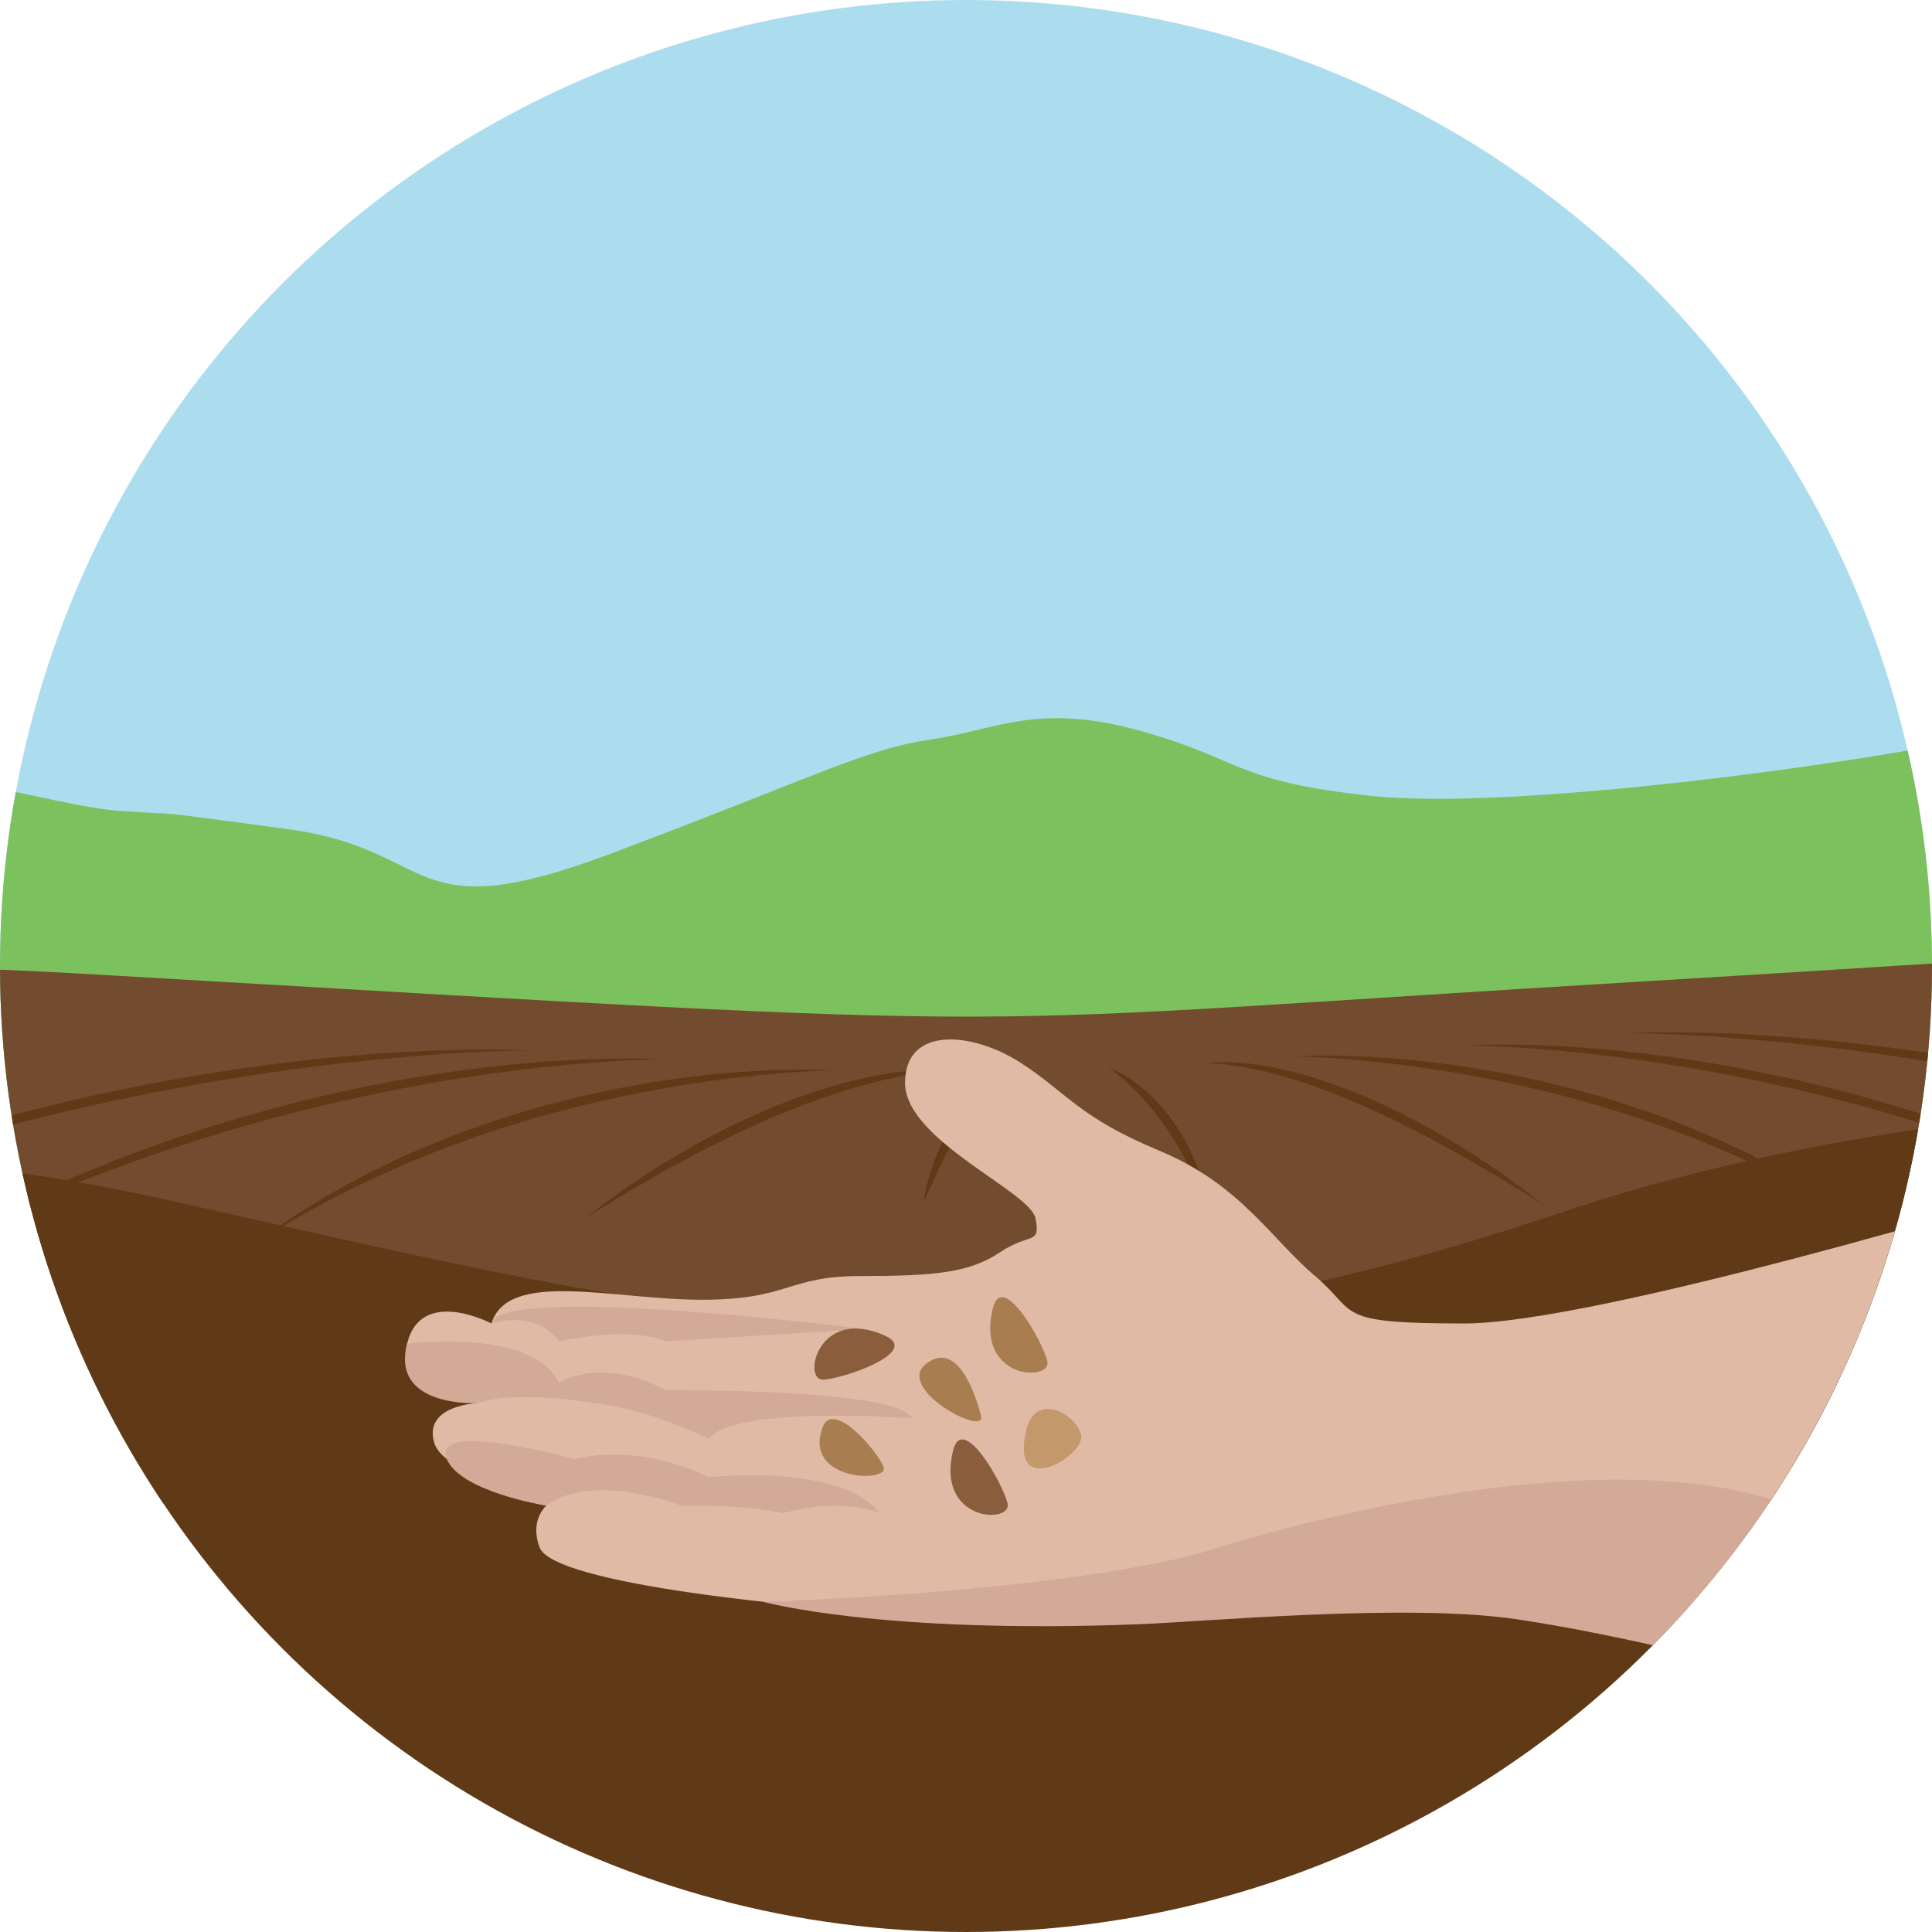 <?xml version="1.0" encoding="utf-8"?>
<!-- Generator: Adobe Illustrator 16.0.0, SVG Export Plug-In . SVG Version: 6.00 Build 0)  -->
<!DOCTYPE svg PUBLIC "-//W3C//DTD SVG 1.1//EN" "http://www.w3.org/Graphics/SVG/1.1/DTD/svg11.dtd">
<svg version="1.1" id="Layer_1" xmlns="http://www.w3.org/2000/svg" xmlns:xlink="http://www.w3.org/1999/xlink" x="0px" y="0px"
	 width="379.826px" height="379.826px" viewBox="0 0 379.826 379.826" enable-background="new 0 0 379.826 379.826"
	 xml:space="preserve">
<g>
	<defs>
		<circle id="SVGID_1_" cx="189.913" cy="189.913" r="189.913"/>
	</defs>
	<clipPath id="SVGID_2_">
		<use xlink:href="#SVGID_1_"  overflow="visible"/>
	</clipPath>
	<rect x="-75.896" y="-32.317" clip-path="url(#SVGID_2_)" fill="#ACDDEF" width="497.957" height="320.116"/>
	<path clip-path="url(#SVGID_2_)" fill="#7BC15E" d="M-222.346,179.314c-9.058-0.363,71.377-8.078,108.695-16.358
		c37.319-8.279,30.797-7.491,66.304-10.603s56.159,6.023,71.014,7.072c14.855,1.048,2.174-0.508,32.608,3.531
		c30.435,4.04,23.067,20.235,64.25,4.709c41.185-15.525,49.577-20.391,62.591-22.306c13.014-1.915,20.702-7.29,40.952-1.704
		c20.25,5.586,18.277,9.934,45.713,12.833c27.435,2.898,95.189-6.1,125.624-12.833c30.434-6.733,110.507-7.807,126.448-4.19
		c15.942,3.616,7.972-5.079,43.841,16.297c35.87,21.377,41.304,7.247,56.158,34.058c14.855,26.812,6.16,61.05,5.437,63.316
		c-0.726,2.263-3.624,57.698-3.624,57.698l-817.026-22.101L-222.346,179.314z"/>
	<g clip-path="url(#SVGID_2_)">
		<path fill="#734B2E" d="M-260.876,222.506c0,0,81.596-42.495,280.047-30.905c198.451,11.589,157.578,10.051,306.119,1.207
			c97.336-5.795,127.151-9.554,221.978-4.175c73.622,4.175,94.218,8.28,94.218,8.28l-0.292,98.465h-902.069V222.506z"/>
		<path fill="#603A17" d="M556.688,221.239c0,0-138.956-20.227-249.822,17.165C196,275.791,136.567,259.086,34.166,236.185
			c-102.4-22.904-142.222,4.922-237.993,32.044c-95.772,27.121-136.451,53.561-136.451,53.561l21.461,157.2l894.002-120.37
			L556.688,221.239z"/>
		<g>
			<path fill="#603A17" d="M-6.167,223.426c1.272-0.352,2.55-0.705,3.834-1.062c1.284-0.361,2.585-0.683,3.886-1.028
				c1.301-0.34,2.608-0.682,3.918-1.025c1.315-0.321,2.635-0.644,3.958-0.966c1.323-0.319,2.647-0.649,3.977-0.958
				c1.332-0.3,2.665-0.6,3.998-0.899c5.327-1.228,10.687-2.305,15.972-3.322c1.324-0.239,2.642-0.478,3.955-0.714
				c1.313-0.235,2.614-0.492,3.916-0.701c2.602-0.432,5.168-0.883,7.705-1.254c1.267-0.193,2.523-0.384,3.768-0.572
				c1.247-0.176,2.481-0.351,3.703-0.522c0.611-0.087,1.218-0.173,1.821-0.259c0.604-0.078,1.207-0.155,1.805-0.232
				c1.196-0.154,2.377-0.306,3.543-0.457c2.334-0.264,4.602-0.548,6.803-0.772c1.099-0.118,2.18-0.233,3.241-0.346
				c1.063-0.101,2.105-0.2,3.126-0.296c4.086-0.373,7.836-0.676,11.165-0.893c3.328-0.229,6.234-0.357,8.626-0.45
				c2.394-0.085,4.276-0.139,5.561-0.159c1.283-0.02,1.969-0.013,1.969-0.013s-0.685-0.041-1.968-0.087
				c-1.283-0.038-3.168-0.107-5.566-0.1c-2.399,0.002-5.313,0.022-8.653,0.124c-1.671,0.037-3.448,0.119-5.32,0.187
				c-0.938,0.05-1.897,0.1-2.88,0.152c-0.983,0.05-1.988,0.11-3.014,0.185c-4.108,0.248-8.549,0.636-13.243,1.1
				c-4.688,0.506-9.634,1.049-14.723,1.802c-5.096,0.714-10.346,1.563-15.664,2.523c-5.31,0.999-10.697,2.06-16.051,3.27
				c-1.339,0.307-2.677,0.612-4.014,0.918c-1.333,0.314-2.661,0.653-3.99,0.978c-1.327,0.33-2.651,0.658-3.97,0.986
				c-1.315,0.349-2.625,0.698-3.931,1.044c-1.304,0.352-2.609,0.681-3.897,1.049c-1.285,0.372-2.566,0.743-3.837,1.111
				c-1.271,0.374-2.539,0.722-3.788,1.111c-1.248,0.388-2.485,0.771-3.716,1.153c-1.227,0.384-2.448,0.753-3.651,1.14
				c-1.199,0.4-2.385,0.797-3.56,1.188c-1.173,0.395-2.334,0.786-3.481,1.171c-1.145,0.388-2.265,0.807-3.377,1.2
				c-1.109,0.398-2.203,0.791-3.282,1.177c-0.54,0.194-1.074,0.386-1.604,0.576c-0.53,0.194-1.049,0.4-1.567,0.599
				c-2.068,0.801-4.067,1.575-5.986,2.316c-0.962,0.364-1.886,0.768-2.797,1.137c-0.91,0.376-1.798,0.744-2.664,1.103
				c-1.729,0.725-3.376,1.395-4.896,2.09c-1.527,0.679-2.956,1.314-4.277,1.901c-0.66,0.294-1.293,0.575-1.898,0.844
				c-0.606,0.267-1.173,0.548-1.716,0.801c-2.172,1.019-3.864,1.848-5.023,2.4c-1.158,0.557-1.775,0.853-1.775,0.853
				s0.632-0.265,1.817-0.761c1.183-0.5,2.925-1.216,5.126-2.162c0.553-0.231,1.127-0.49,1.744-0.734
				c0.614-0.246,1.258-0.502,1.928-0.771c1.339-0.536,2.789-1.116,4.338-1.735c1.542-0.635,3.211-1.24,4.961-1.899
				c1.755-0.649,3.583-1.374,5.511-2.074c1.934-0.688,3.947-1.404,6.031-2.145c0.521-0.186,1.047-0.372,1.576-0.56
				c0.533-0.18,1.069-0.361,1.611-0.542c1.082-0.365,2.18-0.734,3.293-1.108c1.114-0.372,2.24-0.765,3.389-1.13
				c1.15-0.361,2.313-0.728,3.492-1.097c1.175-0.373,2.364-0.749,3.564-1.129c1.202-0.372,2.424-0.725,3.651-1.091
				c1.228-0.366,2.466-0.733,3.713-1.104C-8.704,224.115-7.435,223.784-6.167,223.426z"/>
			<path fill="#603A17" d="M53.903,219.754c1.117-0.288,2.236-0.575,3.354-0.861c1.119-0.286,2.232-0.594,3.354-0.861
				c1.121-0.271,2.242-0.54,3.359-0.81c0.559-0.134,1.117-0.269,1.677-0.404c0.559-0.125,1.12-0.249,1.676-0.374
				c1.118-0.249,2.231-0.496,3.342-0.742c1.107-0.252,2.222-0.458,3.324-0.692c1.104-0.226,2.198-0.468,3.292-0.678
				c2.19-0.41,4.348-0.856,6.484-1.211c1.067-0.186,2.125-0.371,3.172-0.553c1.05-0.17,2.091-0.337,3.121-0.503
				c2.054-0.351,4.075-0.621,6.04-0.917c3.936-0.53,7.659-1.02,11.109-1.375c3.448-0.366,6.616-0.653,9.427-0.861
				c2.811-0.214,5.264-0.351,7.288-0.448c2.022-0.09,3.614-0.141,4.699-0.163c1.086-0.019,1.666-0.015,1.666-0.015
				s-0.579-0.039-1.664-0.084c-1.085-0.039-2.679-0.102-4.708-0.104c-2.028-0.002-4.495,0.003-7.32,0.11
				c-1.413,0.037-2.914,0.121-4.499,0.187c-1.583,0.096-3.249,0.185-4.983,0.325c-3.474,0.242-7.227,0.609-11.19,1.063
				c-1.979,0.252-4.017,0.477-6.089,0.78c-1.037,0.147-2.086,0.295-3.145,0.445c-1.055,0.17-2.121,0.34-3.195,0.512
				c-2.153,0.326-4.326,0.744-6.534,1.124c-2.202,0.414-4.429,0.842-6.665,1.312c-1.117,0.242-2.238,0.486-3.363,0.73
				c-0.562,0.123-1.125,0.246-1.688,0.369c-0.562,0.132-1.125,0.266-1.687,0.397c-1.125,0.267-2.254,0.533-3.382,0.799
				c-1.129,0.264-2.251,0.568-3.377,0.851c-1.123,0.293-2.247,0.587-3.369,0.879c-1.117,0.314-2.232,0.628-3.346,0.942
				c-1.112,0.319-2.229,0.612-3.329,0.95c-1.102,0.333-2.2,0.666-3.294,0.997c-1.093,0.334-2.187,0.648-3.261,1.009
				c-1.076,0.355-2.146,0.708-3.209,1.06c-2.134,0.684-4.213,1.443-6.267,2.165c-2.057,0.712-4.059,1.468-6.013,2.224
				c-0.978,0.375-1.945,0.746-2.9,1.112c-0.947,0.388-1.884,0.77-2.806,1.148c-0.924,0.378-1.833,0.75-2.729,1.117
				c-0.9,0.36-1.777,0.737-2.632,1.121c-1.717,0.758-3.376,1.491-4.967,2.194c-1.579,0.729-3.086,1.443-4.52,2.123
				c-0.715,0.34-1.412,0.671-2.09,0.995c-0.68,0.318-1.323,0.663-1.956,0.978c-1.261,0.639-2.439,1.237-3.531,1.79
				c-0.544,0.279-1.066,0.545-1.565,0.801c-0.497,0.257-0.962,0.52-1.41,0.761c-3.556,1.949-5.587,3.063-5.587,3.063
				s2.092-0.995,5.752-2.735c0.458-0.217,0.936-0.455,1.444-0.687c0.51-0.23,1.045-0.47,1.602-0.721
				c1.111-0.505,2.313-1.05,3.597-1.632c0.645-0.288,1.3-0.604,1.989-0.894c0.689-0.293,1.397-0.595,2.126-0.905
				c1.452-0.624,2.98-1.278,4.573-1.961c3.219-1.292,6.688-2.733,10.41-4.123c0.927-0.353,1.867-0.713,2.819-1.076
				c0.959-0.343,1.931-0.689,2.912-1.039c0.981-0.354,1.973-0.71,2.974-1.07c0.997-0.37,2.022-0.692,3.045-1.045
				c2.053-0.689,4.131-1.417,6.263-2.065c2.128-0.663,4.272-1.365,6.455-1.998c1.09-0.324,2.185-0.649,3.281-0.976
				c1.096-0.332,2.208-0.618,3.314-0.93C51.68,220.368,52.791,220.061,53.903,219.754z"/>
			<path fill="#603A17" d="M118.159,216.463c0.894-0.197,1.783-0.393,2.668-0.589c1.764-0.405,3.523-0.733,5.248-1.085
				c1.728-0.333,3.432-0.632,5.1-0.935c1.67-0.278,3.303-0.572,4.9-0.801c0.798-0.12,1.585-0.237,2.361-0.354
				c0.777-0.106,1.541-0.211,2.294-0.314c1.504-0.216,2.963-0.381,4.362-0.557c1.401-0.151,2.744-0.309,4.022-0.429
				c1.278-0.135,2.493-0.245,3.636-0.34c2.285-0.187,4.279-0.331,5.924-0.417c1.645-0.09,2.939-0.146,3.821-0.171
				c0.884-0.028,1.355-0.028,1.355-0.028s-0.47-0.035-1.353-0.072c-0.884-0.034-2.18-0.092-3.83-0.095
				c-1.652-0.014-3.658-0.001-5.957,0.08c-2.301,0.066-4.893,0.208-7.72,0.418c-2.822,0.229-5.883,0.494-9.104,0.915
				c-1.613,0.185-3.263,0.432-4.954,0.665c-0.845,0.114-1.694,0.262-2.554,0.4c-0.857,0.145-1.728,0.271-2.599,0.436
				c-1.743,0.324-3.521,0.624-5.306,1.002c-0.894,0.181-1.793,0.365-2.698,0.547c-0.899,0.207-1.802,0.414-2.709,0.622
				c-1.82,0.399-3.634,0.883-5.463,1.338c-0.915,0.221-1.822,0.485-2.733,0.733c-0.911,0.251-1.823,0.503-2.735,0.754
				c-1.808,0.555-3.622,1.095-5.416,1.673c-0.892,0.299-1.786,0.596-2.675,0.894c-0.89,0.295-1.777,0.587-2.649,0.914
				c-1.749,0.645-3.501,1.232-5.187,1.934c-0.848,0.338-1.69,0.674-2.528,1.008c-0.417,0.168-0.837,0.328-1.249,0.502
				c-0.411,0.177-0.819,0.352-1.227,0.529c-0.814,0.35-1.622,0.699-2.423,1.043c-0.399,0.173-0.798,0.345-1.192,0.515
				c-0.39,0.185-0.78,0.367-1.164,0.55c-0.773,0.365-1.536,0.726-2.289,1.082c-0.754,0.359-1.505,0.697-2.224,1.076
				c-1.448,0.739-2.855,1.458-4.216,2.154c-1.335,0.743-2.626,1.46-3.866,2.15c-1.246,0.672-2.398,1.394-3.504,2.059
				c-0.553,0.335-1.09,0.662-1.613,0.979c-0.522,0.318-1.032,0.62-1.51,0.942c-0.961,0.632-1.862,1.224-2.693,1.771
				c-0.826,0.556-1.601,1.04-2.265,1.533c-1.339,0.965-2.391,1.723-3.108,2.24c-0.715,0.518-1.096,0.795-1.096,0.795
				s0.4-0.247,1.154-0.711c0.75-0.466,1.85-1.148,3.251-2.017c0.69-0.447,1.493-0.884,2.349-1.386
				c0.857-0.501,1.783-1.039,2.774-1.618c0.49-0.295,1.013-0.57,1.549-0.861c0.536-0.289,1.086-0.586,1.651-0.892
				c1.134-0.605,2.302-1.284,3.57-1.9c1.257-0.635,2.566-1.297,3.923-1.982c1.371-0.648,2.79-1.32,4.248-2.011
				c2.937-1.335,6.056-2.69,9.318-4.006c3.258-1.328,6.675-2.567,10.158-3.792c0.867-0.318,1.749-0.603,2.633-0.891
				c0.883-0.289,1.769-0.579,2.656-0.869c1.781-0.564,3.583-1.086,5.378-1.631c0.902-0.254,1.805-0.509,2.708-0.763
				c0.902-0.251,1.799-0.519,2.707-0.742c1.81-0.462,3.607-0.952,5.408-1.359C116.374,216.887,117.268,216.674,118.159,216.463z"/>
			<path fill="#603A17" d="M184.72,210.499c0.414-0.035,0.767-0.063,1.052-0.069c0.572-0.027,0.88-0.023,0.88-0.023
				s-0.303-0.04-0.877-0.078c-0.288-0.027-0.643-0.038-1.059-0.05c-0.417-0.016-0.897-0.036-1.433-0.016
				c-0.537,0.014-1.134,0.012-1.78,0.043c-0.646,0.043-1.347,0.091-2.094,0.142c-0.749,0.049-1.536,0.167-2.374,0.254
				c-0.417,0.051-0.845,0.103-1.283,0.154c-0.436,0.074-0.88,0.147-1.335,0.224c-0.908,0.158-1.86,0.304-2.836,0.491
				c-0.971,0.216-1.974,0.44-3.007,0.671c-1.038,0.213-2.08,0.511-3.152,0.804c-1.07,0.295-2.167,0.589-3.269,0.93
				c-1.095,0.362-2.207,0.731-3.333,1.105c-0.563,0.186-1.131,0.374-1.701,0.563c-0.562,0.208-1.12,0.436-1.686,0.654
				c-1.127,0.441-2.263,0.886-3.404,1.334l-0.855,0.335c-0.283,0.119-0.562,0.247-0.842,0.371l-1.685,0.748
				c-1.12,0.508-2.239,1.016-3.353,1.522c-0.563,0.242-1.101,0.53-1.645,0.804c-0.542,0.276-1.084,0.551-1.623,0.825
				c-2.157,1.092-4.279,2.17-6.256,3.349c-0.996,0.576-1.982,1.13-2.934,1.695c-0.478,0.28-0.95,0.557-1.416,0.831
				c-0.233,0.136-0.465,0.272-0.695,0.407c-0.229,0.139-0.449,0.286-0.671,0.428c-1.775,1.137-3.441,2.229-4.976,3.241
				c-0.766,0.51-1.511,0.978-2.197,1.457c-0.677,0.493-1.318,0.962-1.922,1.402c-1.209,0.877-2.251,1.656-3.112,2.294
				c-0.862,0.635-1.526,1.15-1.986,1.495c-0.456,0.347-0.699,0.531-0.699,0.531s0.262-0.155,0.758-0.449
				c0.491-0.294,1.223-0.716,2.134-1.272c0.916-0.553,2.03-1.222,3.292-2.005c0.635-0.391,1.308-0.806,2.019-1.243
				c0.719-0.423,1.484-0.853,2.277-1.309c1.589-0.906,3.309-1.89,5.114-2.95c0.227-0.131,0.452-0.268,0.683-0.396
				c0.235-0.124,0.471-0.248,0.708-0.375c0.475-0.25,0.955-0.504,1.441-0.761c0.975-0.509,1.957-1.052,2.962-1.59
				c1.007-0.534,2.011-1.118,3.077-1.611c1.057-0.508,2.123-1.032,3.192-1.568c0.537-0.267,1.074-0.534,1.613-0.803
				c0.541-0.266,1.077-0.546,1.635-0.781c1.105-0.491,2.216-0.984,3.326-1.477l1.66-0.754c0.276-0.125,0.551-0.253,0.83-0.374
				l0.841-0.338c1.122-0.451,2.241-0.901,3.349-1.346c0.555-0.223,1.107-0.444,1.657-0.665c0.558-0.201,1.111-0.4,1.662-0.599
				c1.103-0.398,2.191-0.791,3.261-1.178c1.077-0.369,2.153-0.672,3.193-1.018c1.043-0.334,2.062-0.676,3.073-0.93
				c1.006-0.275,1.985-0.543,2.933-0.801c0.95-0.243,1.877-0.443,2.764-0.656c0.443-0.102,0.879-0.202,1.304-0.299
				c0.429-0.081,0.847-0.161,1.255-0.238c0.816-0.15,1.588-0.328,2.32-0.433c0.733-0.112,1.419-0.216,2.054-0.312
				c0.636-0.091,1.222-0.144,1.752-0.208C183.833,210.561,184.307,210.534,184.72,210.499z"/>
			<path fill="#603A17" d="M198.094,210.687c-0.157,0.067-0.347,0.137-0.542,0.239c-0.2,0.099-0.42,0.209-0.661,0.328
				c-0.237,0.127-0.482,0.279-0.751,0.436c-0.274,0.152-0.542,0.342-0.833,0.534c-0.289,0.196-0.598,0.397-0.895,0.637
				c-0.302,0.237-0.615,0.484-0.938,0.741c-0.317,0.266-0.624,0.56-0.952,0.853c-0.16,0.149-0.325,0.3-0.491,0.453
				c-0.155,0.162-0.313,0.326-0.474,0.492c-0.316,0.335-0.64,0.679-0.969,1.027c-0.313,0.361-0.616,0.741-0.928,1.123
				c-0.31,0.383-0.635,0.763-0.913,1.182c-0.571,0.822-1.183,1.644-1.687,2.528c-0.257,0.439-0.516,0.878-0.774,1.314l-0.193,0.327
				l-0.17,0.338c-0.113,0.225-0.225,0.45-0.336,0.673c-0.225,0.447-0.444,0.892-0.657,1.333c-0.224,0.435-0.401,0.884-0.579,1.325
				c-0.353,0.882-0.706,1.729-0.993,2.549c-0.266,0.828-0.508,1.613-0.725,2.337c-0.105,0.364-0.214,0.708-0.3,1.042
				c-0.074,0.337-0.146,0.657-0.211,0.957c-0.137,0.6-0.237,1.127-0.323,1.558c-0.09,0.431-0.144,0.773-0.187,1.005
				c-0.039,0.232-0.06,0.357-0.06,0.357s0.056-0.113,0.162-0.327c0.098-0.213,0.256-0.525,0.435-0.924
				c0.182-0.399,0.407-0.882,0.644-1.441c0.122-0.28,0.249-0.575,0.384-0.888c0.147-0.307,0.3-0.63,0.462-0.967
				c0.319-0.673,0.658-1.405,1.006-2.179c0.367-0.766,0.792-1.555,1.194-2.385c0.385-0.84,0.882-1.655,1.333-2.51
				c0.236-0.42,0.447-0.862,0.708-1.273c0.253-0.417,0.506-0.836,0.759-1.255c0.477-0.859,1.055-1.645,1.571-2.458
				c0.256-0.41,0.548-0.785,0.822-1.168c0.277-0.382,0.55-0.759,0.818-1.131c0.286-0.357,0.567-0.708,0.841-1.054
				c0.137-0.172,0.272-0.344,0.407-0.513c0.142-0.162,0.282-0.322,0.42-0.479c0.276-0.317,0.546-0.626,0.806-0.925
				c0.273-0.288,0.537-0.564,0.79-0.831c0.246-0.278,0.512-0.508,0.75-0.748c0.24-0.234,0.464-0.467,0.693-0.659
				c0.226-0.201,0.436-0.388,0.631-0.562c0.203-0.166,0.388-0.318,0.556-0.457c0.342-0.266,0.612-0.485,0.805-0.614
				c0.191-0.137,0.299-0.206,0.299-0.206s-0.123,0.03-0.347,0.112C198.39,210.567,198.253,210.62,198.094,210.687z"/>
			<path fill="#603A17" d="M488.289,240.292c-1.158-0.553-2.852-1.381-5.022-2.399c-0.544-0.253-1.111-0.534-1.717-0.801
				c-0.605-0.269-1.239-0.552-1.898-0.845c-1.322-0.586-2.75-1.221-4.276-1.9c-1.521-0.695-3.168-1.365-4.896-2.09
				c-0.866-0.359-1.755-0.727-2.663-1.104c-0.912-0.369-1.838-0.772-2.799-1.136c-1.919-0.742-3.917-1.516-5.984-2.316
				c-0.52-0.199-1.038-0.405-1.568-0.599c-0.529-0.19-1.064-0.382-1.604-0.576c-1.078-0.387-2.173-0.78-3.282-1.177
				c-1.111-0.395-2.231-0.812-3.377-1.201c-1.146-0.385-2.307-0.776-3.48-1.17c-1.175-0.392-2.361-0.788-3.56-1.188
				c-1.204-0.387-2.424-0.756-3.652-1.14c-1.229-0.381-2.469-0.766-3.715-1.154c-1.249-0.389-2.519-0.736-3.787-1.111
				c-1.272-0.367-2.552-0.739-3.837-1.111c-1.287-0.368-2.593-0.696-3.896-1.048c-1.307-0.347-2.616-0.695-3.932-1.045
				c-1.321-0.328-2.645-0.657-3.973-0.985c-1.325-0.325-2.654-0.665-3.988-0.979c-1.337-0.305-2.675-0.611-4.012-0.917
				c-5.354-1.21-10.742-2.272-16.052-3.271c-5.317-0.96-10.567-1.809-15.664-2.522c-5.09-0.754-10.035-1.296-14.723-1.804
				c-4.693-0.463-9.136-0.852-13.242-1.1c-1.026-0.072-2.031-0.133-3.014-0.184c-0.984-0.051-1.943-0.102-2.88-0.152
				c-1.875-0.067-3.65-0.151-5.321-0.186c-3.342-0.103-6.255-0.122-8.653-0.124c-2.399-0.007-4.284,0.063-5.567,0.1
				c-1.283,0.046-1.968,0.086-1.968,0.086s0.685-0.006,1.97,0.014c1.283,0.02,3.165,0.074,5.56,0.158
				c2.394,0.093,5.3,0.222,8.626,0.45c3.329,0.217,7.079,0.521,11.165,0.894c1.021,0.096,2.063,0.195,3.126,0.295
				c1.061,0.114,2.143,0.229,3.241,0.347c2.199,0.223,4.469,0.508,6.805,0.771c1.164,0.15,2.347,0.303,3.541,0.458
				c0.599,0.076,1.201,0.154,1.805,0.231c0.604,0.086,1.211,0.173,1.822,0.26c1.221,0.173,2.456,0.346,3.701,0.521
				c1.246,0.189,2.502,0.38,3.77,0.573c2.536,0.371,5.102,0.822,7.704,1.255c1.303,0.208,2.604,0.465,3.916,0.701
				c1.313,0.237,2.632,0.475,3.955,0.714c5.284,1.017,10.645,2.094,15.973,3.321c1.333,0.299,2.665,0.6,3.997,0.899
				c1.331,0.309,2.653,0.64,3.977,0.958c1.322,0.323,2.643,0.645,3.958,0.966c1.312,0.342,2.618,0.684,3.919,1.024
				c1.301,0.346,2.601,0.668,3.886,1.029c1.285,0.355,2.563,0.709,3.834,1.062c1.269,0.357,2.537,0.688,3.785,1.061
				c1.246,0.371,2.485,0.739,3.715,1.104c1.226,0.368,2.447,0.722,3.65,1.092c1.2,0.379,2.39,0.755,3.564,1.128
				c1.176,0.37,2.341,0.736,3.491,1.097c1.148,0.366,2.272,0.759,3.389,1.13c1.113,0.375,2.211,0.745,3.293,1.108
				c0.542,0.183,1.078,0.364,1.611,0.542c0.529,0.188,1.054,0.375,1.575,0.56c2.084,0.742,4.098,1.458,6.031,2.145
				c1.928,0.699,3.756,1.425,5.511,2.074c1.751,0.659,3.419,1.264,4.962,1.899c1.549,0.619,2.998,1.199,4.339,1.735
				c0.67,0.268,1.314,0.525,1.928,0.771c0.614,0.244,1.19,0.502,1.742,0.734c2.201,0.946,3.944,1.662,5.128,2.162
				c1.184,0.496,1.815,0.761,1.815,0.761S489.446,240.848,488.289,240.292z"/>
			<path fill="#603A17" d="M423.35,237.955c-0.499-0.255-1.021-0.521-1.564-0.8c-1.091-0.554-2.27-1.152-3.53-1.791
				c-0.633-0.314-1.276-0.659-1.956-0.977c-0.678-0.322-1.376-0.653-2.09-0.995c-1.435-0.677-2.941-1.393-4.521-2.122
				c-1.592-0.703-3.251-1.437-4.967-2.194c-0.856-0.385-1.732-0.761-2.632-1.122c-0.897-0.367-1.807-0.74-2.73-1.118
				c-0.922-0.377-1.859-0.76-2.806-1.147c-0.955-0.367-1.923-0.738-2.901-1.113c-1.954-0.756-3.956-1.513-6.013-2.224
				c-2.055-0.722-4.133-1.482-6.266-2.165c-1.064-0.352-2.136-0.706-3.21-1.061c-1.075-0.36-2.169-0.673-3.262-1.008
				c-1.094-0.332-2.192-0.664-3.294-0.998c-1.1-0.339-2.217-0.632-3.329-0.951c-1.114-0.313-2.229-0.626-3.346-0.94
				c-1.123-0.293-2.245-0.587-3.369-0.88c-1.127-0.282-2.247-0.587-3.376-0.85c-1.13-0.268-2.258-0.533-3.384-0.799
				c-0.563-0.133-1.125-0.266-1.687-0.398c-0.563-0.123-1.127-0.246-1.688-0.369c-1.125-0.244-2.246-0.487-3.363-0.729
				c-2.237-0.471-4.464-0.899-6.666-1.313c-2.207-0.381-4.382-0.798-6.533-1.125c-1.075-0.171-2.141-0.342-3.196-0.511
				c-1.059-0.15-2.106-0.298-3.146-0.445c-2.071-0.303-4.107-0.528-6.088-0.78c-3.964-0.454-7.718-0.822-11.19-1.063
				c-1.734-0.14-3.4-0.229-4.982-0.325c-1.585-0.066-3.087-0.149-4.501-0.186c-2.824-0.108-5.289-0.113-7.318-0.111
				c-2.028,0.002-3.623,0.066-4.708,0.105c-1.084,0.045-1.664,0.085-1.664,0.085s0.579-0.004,1.666,0.014
				c1.084,0.021,2.675,0.073,4.699,0.163c2.023,0.097,4.477,0.234,7.289,0.448c2.812,0.208,5.977,0.495,9.426,0.862
				c3.449,0.354,7.174,0.846,11.109,1.375c1.964,0.296,3.986,0.567,6.041,0.918c1.029,0.166,2.07,0.333,3.119,0.502
				c1.048,0.184,2.106,0.368,3.173,0.554c2.137,0.355,4.294,0.801,6.483,1.209c1.095,0.21,2.188,0.453,3.293,0.679
				c1.102,0.234,2.215,0.44,3.323,0.692c1.11,0.246,2.225,0.494,3.342,0.742c0.559,0.124,1.119,0.25,1.678,0.374
				c0.559,0.134,1.116,0.269,1.676,0.404c1.117,0.27,2.238,0.54,3.359,0.81c1.123,0.268,2.235,0.576,3.354,0.862
				c1.118,0.287,2.236,0.574,3.354,0.861c1.111,0.308,2.222,0.614,3.331,0.919c1.107,0.313,2.219,0.599,3.313,0.93
				c1.099,0.327,2.192,0.652,3.281,0.976c2.184,0.633,4.327,1.335,6.454,1.997c2.134,0.65,4.211,1.378,6.265,2.066
				c1.023,0.354,2.049,0.676,3.045,1.045c1.002,0.359,1.993,0.716,2.975,1.068c0.981,0.351,1.952,0.698,2.913,1.04
				c0.95,0.364,1.891,0.723,2.819,1.078c3.72,1.389,7.189,2.829,10.408,4.121c1.594,0.684,3.122,1.339,4.574,1.961
				c0.728,0.31,1.437,0.612,2.125,0.905c0.691,0.289,1.347,0.606,1.99,0.893c1.285,0.583,2.486,1.128,3.597,1.632
				c0.559,0.251,1.092,0.491,1.603,0.721c0.508,0.233,0.985,0.471,1.443,0.688c3.66,1.741,5.753,2.734,5.753,2.734
				s-2.033-1.113-5.588-3.063C424.313,238.475,423.848,238.215,423.35,237.955z"/>
			<path fill="#603A17" d="M364.115,238.744c-0.664-0.493-1.439-0.977-2.265-1.533c-0.831-0.546-1.731-1.137-2.693-1.77
				c-0.478-0.323-0.987-0.625-1.51-0.942c-0.523-0.318-1.061-0.645-1.611-0.98c-1.108-0.665-2.26-1.385-3.507-2.059
				c-1.238-0.688-2.53-1.408-3.866-2.149c-1.362-0.696-2.769-1.414-4.216-2.154c-0.719-0.379-1.471-0.717-2.223-1.077
				c-0.755-0.356-1.518-0.717-2.29-1.082c-0.384-0.182-0.773-0.366-1.164-0.55c-0.396-0.171-0.793-0.342-1.192-0.516
				c-0.8-0.344-1.607-0.692-2.422-1.044c-0.407-0.174-0.816-0.351-1.228-0.527c-0.412-0.174-0.831-0.334-1.248-0.503
				c-0.837-0.334-1.679-0.669-2.528-1.007c-1.687-0.702-3.438-1.289-5.186-1.935c-0.871-0.325-1.761-0.618-2.651-0.913
				c-0.889-0.297-1.781-0.595-2.675-0.893c-1.794-0.579-3.607-1.119-5.416-1.674c-0.912-0.252-1.824-0.503-2.734-0.754
				c-0.912-0.248-1.818-0.512-2.734-0.733c-1.829-0.455-3.643-0.938-5.462-1.338c-0.908-0.208-1.811-0.415-2.71-0.621
				c-0.905-0.183-1.804-0.367-2.698-0.548c-1.786-0.377-3.563-0.677-5.305-1.002c-0.872-0.165-1.742-0.291-2.599-0.436
				c-0.86-0.139-1.71-0.286-2.555-0.4c-1.69-0.233-3.339-0.479-4.953-0.665c-3.221-0.419-6.282-0.685-9.104-0.914
				c-2.827-0.21-5.42-0.351-7.719-0.419c-2.3-0.08-4.306-0.093-5.957-0.08c-1.65,0.003-2.947,0.061-3.831,0.095
				c-0.884,0.038-1.354,0.072-1.354,0.072s0.473,0.001,1.354,0.028c0.884,0.026,2.177,0.082,3.823,0.172
				c1.644,0.086,3.639,0.23,5.923,0.417c1.141,0.095,2.357,0.205,3.635,0.34c1.279,0.12,2.622,0.277,4.022,0.429
				c1.399,0.176,2.858,0.34,4.362,0.557c0.751,0.104,1.518,0.208,2.295,0.314c0.774,0.116,1.563,0.234,2.36,0.353
				c1.598,0.23,3.23,0.522,4.901,0.801c1.667,0.304,3.372,0.602,5.101,0.935c1.724,0.352,3.483,0.681,5.248,1.086
				c0.883,0.195,1.772,0.391,2.666,0.588c0.891,0.211,1.787,0.423,2.685,0.635c1.802,0.407,3.599,0.897,5.409,1.358
				c0.906,0.225,1.804,0.493,2.706,0.743c0.903,0.254,1.805,0.509,2.709,0.763c1.794,0.545,3.596,1.067,5.377,1.631
				c0.888,0.291,1.773,0.581,2.657,0.869s1.766,0.572,2.632,0.891c3.483,1.226,6.9,2.465,10.158,3.793
				c3.261,1.315,6.382,2.671,9.316,4.007c1.459,0.69,2.878,1.361,4.251,2.01c1.354,0.684,2.664,1.346,3.921,1.981
				c1.269,0.618,2.437,1.295,3.568,1.901c0.566,0.305,1.117,0.603,1.652,0.893c0.536,0.291,1.061,0.564,1.549,0.86
				c0.99,0.578,1.919,1.119,2.773,1.618c0.856,0.502,1.66,0.937,2.351,1.387c1.4,0.867,2.501,1.55,3.251,2.016
				c0.753,0.464,1.154,0.711,1.154,0.711s-0.382-0.276-1.098-0.794C366.506,240.469,365.454,239.709,364.115,238.744z"/>
			<path fill="#603A17" d="M300.701,234.711c-0.801-0.599-1.768-1.333-2.893-2.155c-1.125-0.821-2.372-1.785-3.814-2.71
				c-1.425-0.953-2.973-1.985-4.622-3.055c-0.412-0.269-0.829-0.541-1.25-0.818c-0.423-0.274-0.869-0.526-1.31-0.794
				c-0.883-0.535-1.8-1.059-2.724-1.604c-0.926-0.543-1.869-1.096-2.821-1.654c-0.961-0.547-1.962-1.05-2.959-1.575
				c-1.001-0.521-2.01-1.046-3.023-1.573l-0.762-0.394c-0.256-0.126-0.519-0.243-0.778-0.363l-1.562-0.722
				c-1.045-0.474-2.09-0.947-3.131-1.418c-0.515-0.246-1.047-0.454-1.577-0.664c-0.528-0.211-1.056-0.422-1.579-0.632
				c-1.05-0.42-2.09-0.839-3.129-1.223c-1.051-0.354-2.09-0.701-3.11-1.044c-0.511-0.17-1.017-0.34-1.519-0.508
				c-0.502-0.164-1.013-0.289-1.513-0.428c-1.001-0.272-1.98-0.538-2.933-0.797c-0.961-0.229-1.904-0.426-2.812-0.619
				c-0.456-0.095-0.903-0.188-1.341-0.279c-0.445-0.069-0.879-0.136-1.306-0.202c-0.425-0.066-0.843-0.131-1.25-0.194
				c-0.407-0.06-0.804-0.137-1.197-0.161c-0.783-0.073-1.524-0.141-2.223-0.205c-0.698-0.056-1.356-0.064-1.96-0.085
				c-0.604-0.03-1.162-0.008-1.664,0.005c-0.25,0.006-0.487,0.012-0.71,0.019c-0.224,0.006-0.433,0.034-0.627,0.048
				c-0.388,0.039-0.718,0.052-0.984,0.098c-0.534,0.071-0.812,0.133-0.812,0.133s0.071-0.005,0.21-0.014
				c0.139-0.003,0.342-0.008,0.611-0.014c0.266-0.015,0.595,0.012,0.981,0.018c0.386,0.004,0.829,0.038,1.325,0.077
				c0.495,0.038,1.042,0.071,1.635,0.161c0.593,0.086,1.236,0.137,1.918,0.253c0.679,0.12,1.403,0.248,2.165,0.384
				c0.76,0.138,1.552,0.336,2.381,0.514c0.413,0.093,0.836,0.187,1.267,0.283c0.425,0.118,0.86,0.238,1.301,0.36
				c0.881,0.251,1.798,0.474,2.731,0.748c0.925,0.299,1.875,0.606,2.847,0.92c0.484,0.161,0.979,0.306,1.47,0.479
				c0.489,0.179,0.983,0.361,1.482,0.544c0.995,0.365,2.008,0.737,3.032,1.113c1.008,0.419,2.03,0.841,3.06,1.268
				c0.516,0.212,1.034,0.424,1.553,0.638c0.519,0.212,1.042,0.421,1.549,0.669c1.023,0.475,2.049,0.954,3.078,1.432l1.545,0.706
				c0.257,0.119,0.516,0.232,0.77,0.355l0.755,0.386c1.008,0.509,2.013,1.018,3.009,1.521c0.499,0.251,0.995,0.502,1.49,0.75
				c0.493,0.251,0.997,0.476,1.473,0.746c0.96,0.526,1.91,1.046,2.842,1.558c0.936,0.508,1.849,1.021,2.756,1.501
				c0.45,0.245,0.903,0.474,1.335,0.726c0.432,0.253,0.859,0.505,1.28,0.751c1.681,0.997,3.282,1.919,4.763,2.769
				c1.492,0.834,2.808,1.685,3.995,2.403c1.181,0.73,2.221,1.353,3.076,1.868c0.853,0.519,1.534,0.913,1.994,1.187
				c0.463,0.27,0.709,0.415,0.709,0.415s-0.225-0.174-0.648-0.502C302.122,235.791,301.502,235.309,300.701,234.711z"/>
			<path fill="#603A17" d="M237.213,235.739c-0.098-0.463-0.214-1.027-0.367-1.67c-0.08-0.32-0.143-0.669-0.251-1.023
				c-0.11-0.353-0.226-0.726-0.348-1.112c-0.253-0.773-0.51-1.62-0.838-2.495c-0.358-0.862-0.739-1.771-1.148-2.709
				c-0.098-0.236-0.209-0.469-0.332-0.697c-0.121-0.229-0.242-0.462-0.364-0.694c-0.241-0.468-0.492-0.939-0.746-1.413
				c-0.241-0.48-0.546-0.931-0.833-1.394c-0.291-0.46-0.584-0.922-0.876-1.383c-0.3-0.458-0.643-0.887-0.961-1.329
				c-0.326-0.437-0.643-0.877-0.986-1.293c-0.347-0.413-0.697-0.816-1.045-1.214c-0.174-0.199-0.346-0.396-0.516-0.592
				c-0.185-0.186-0.367-0.369-0.549-0.552c-0.363-0.362-0.72-0.718-1.069-1.067c-0.373-0.326-0.734-0.645-1.088-0.955
				c-0.179-0.153-0.353-0.304-0.526-0.453c-0.182-0.14-0.359-0.276-0.535-0.411c-0.355-0.265-0.689-0.53-1.023-0.767
				c-0.683-0.456-1.302-0.875-1.887-1.196c-0.565-0.347-1.096-0.589-1.519-0.802c-0.434-0.199-0.779-0.341-1.02-0.428
				c-0.236-0.091-0.368-0.127-0.368-0.127s0.115,0.074,0.321,0.221c0.209,0.137,0.499,0.373,0.877,0.646
				c0.366,0.294,0.813,0.642,1.303,1.066c0.504,0.408,1.028,0.921,1.617,1.448c0.284,0.278,0.579,0.568,0.884,0.867
				c0.152,0.148,0.308,0.3,0.465,0.453c0.15,0.162,0.303,0.325,0.457,0.492c0.311,0.329,0.628,0.668,0.954,1.014
				c0.311,0.36,0.625,0.729,0.947,1.104c0.162,0.186,0.323,0.373,0.488,0.562c0.154,0.197,0.311,0.395,0.467,0.595
				c0.313,0.4,0.629,0.804,0.954,1.206c0.32,0.406,0.602,0.847,0.916,1.267c0.3,0.429,0.624,0.841,0.908,1.285
				c0.287,0.441,0.572,0.883,0.857,1.323c0.276,0.446,0.591,0.865,0.835,1.323c0.506,0.905,1.055,1.77,1.526,2.64
				c0.454,0.88,0.905,1.727,1.337,2.53c0.22,0.401,0.386,0.812,0.576,1.197c0.186,0.389,0.366,0.763,0.538,1.123
				c0.177,0.36,0.347,0.704,0.509,1.032c0.167,0.325,0.288,0.65,0.42,0.947c0.253,0.601,0.492,1.119,0.687,1.548
				c0.191,0.431,0.357,0.764,0.463,0.995c0.112,0.229,0.17,0.351,0.17,0.351s-0.024-0.133-0.068-0.382
				C237.378,236.566,237.315,236.2,237.213,235.739z"/>
		</g>
	</g>
	<g clip-path="url(#SVGID_2_)">
		<path fill="#E1BAA6" d="M402.175,233.469c-4.33,1.333-88.336,26.722-114.317,26.722c-25.982,0-20.654-1.999-29.314-9.327
			c-8.66-7.328-14.656-17.988-30.646-24.65c-15.99-6.662-17.988-11.325-27.314-17.321c-9.327-5.996-22.652-7.328-22.652,3.998
			c0,11.325,24.65,21.318,25.649,26.648c1,5.33-1,2.665-6.995,6.662s-12.658,4.663-27.315,4.663c-14.656,0-13.99,4.664-31.312,4.664
			c-17.322,0-38.061-5.996-41.349,4.663c0,0-13.874-7.328-16.575,3.998c-2.702,11.325,13.955,11.658,13.955,11.658
			s-10.66,0.333-8.662,7.662c2,7.328,24.565,10.659,24.565,10.659s-6.432,2.665-3.839,9.993
			c2.592,7.329,51.225,11.992,74.542,13.324c23.318,1.333,42.638-3.331,57.294-3.331c14.657,0,15.323,1.676,38.641-0.988
			c23.317-2.665,30.233,1.153,50.631,4.558c22.889,3.82,34.963,8.211,34.963,8.211L402.175,233.469z"/>
		<path fill="#D3AA98" d="M80.036,264.188c0,0,24.444-3.313,29.858,7.67c0,0,8.098-5.394,21.079,1.463
			c0,0,45.671-0.473,48.336,5.523c0,0-34.688-2.665-40.018,3.997c0,0-11.992-5.996-22.651-6.995c0,0-15.071-2.681-22.651,0
			C93.99,275.847,76.741,276.846,80.036,264.188z"/>
		<path fill="#D3AA98" d="M173.056,297.499c0,0-7.116-3.332-19.108,0c0,0-5.996-1.628-19.986-1.481c0,0-17.229-6.828-26.602-0.009
			c0,0-16.925-2.75-19.508-9.162c-2.585-6.413,14.912-2.657,25.181,0c0,0,11.603-3.536,26.259,3.558
			C139.292,290.405,165.062,287.505,173.056,297.499z"/>
		<path fill="#D3AA98" d="M96.611,260.191c0,0,8.537-2.922,13.283,3.529c0,0,13.428-3.134,21.079,0l38.991-2.437
			C169.964,261.283,98.565,252.196,96.611,260.191z"/>
		<path fill="#A87D50" d="M195.187,257.208c1.833-7.46,9.675,6.235,10.709,10.37C206.929,271.712,191.719,271.319,195.187,257.208z"
			/>
		<path fill="#A87D50" d="M182.168,268.047c6.134-4.628,9.677,6.234,10.709,10.368C193.912,282.55,175.651,272.965,182.168,268.047z
			"/>
		<path fill="#C3996B" d="M201.781,281.064c1.833-7.462,9.726-3.161,10.76,0.972C213.574,286.171,198.314,295.173,201.781,281.064z"
			/>
		<path fill="#A87D50" d="M161.708,280.633c2.057-5.614,10.854,4.691,12.014,7.803C174.881,291.547,157.82,291.25,161.708,280.633z"
			/>
		<path fill="#8A5E3C" d="M187.373,285.171c1.833-7.461,9.676,6.234,10.709,10.369C199.116,299.674,183.906,299.28,187.373,285.171z
			"/>
		<path fill="#8A5E3C" d="M174.024,262.602c7.001,3.164-7.896,8.376-12.148,8.638C157.622,271.501,160.784,256.619,174.024,262.602z
			"/>
	</g>
	<path clip-path="url(#SVGID_2_)" fill="#D3AA98" d="M236,305.317c0,0,84-28,123-6l-14,29c0,0-25.532-6.849-47-10
		s-60.972,0.489-74,1c-51,2-73.957-4.408-73.957-4.408S206.21,313.271,236,305.317z"/>
</g>
</svg>
